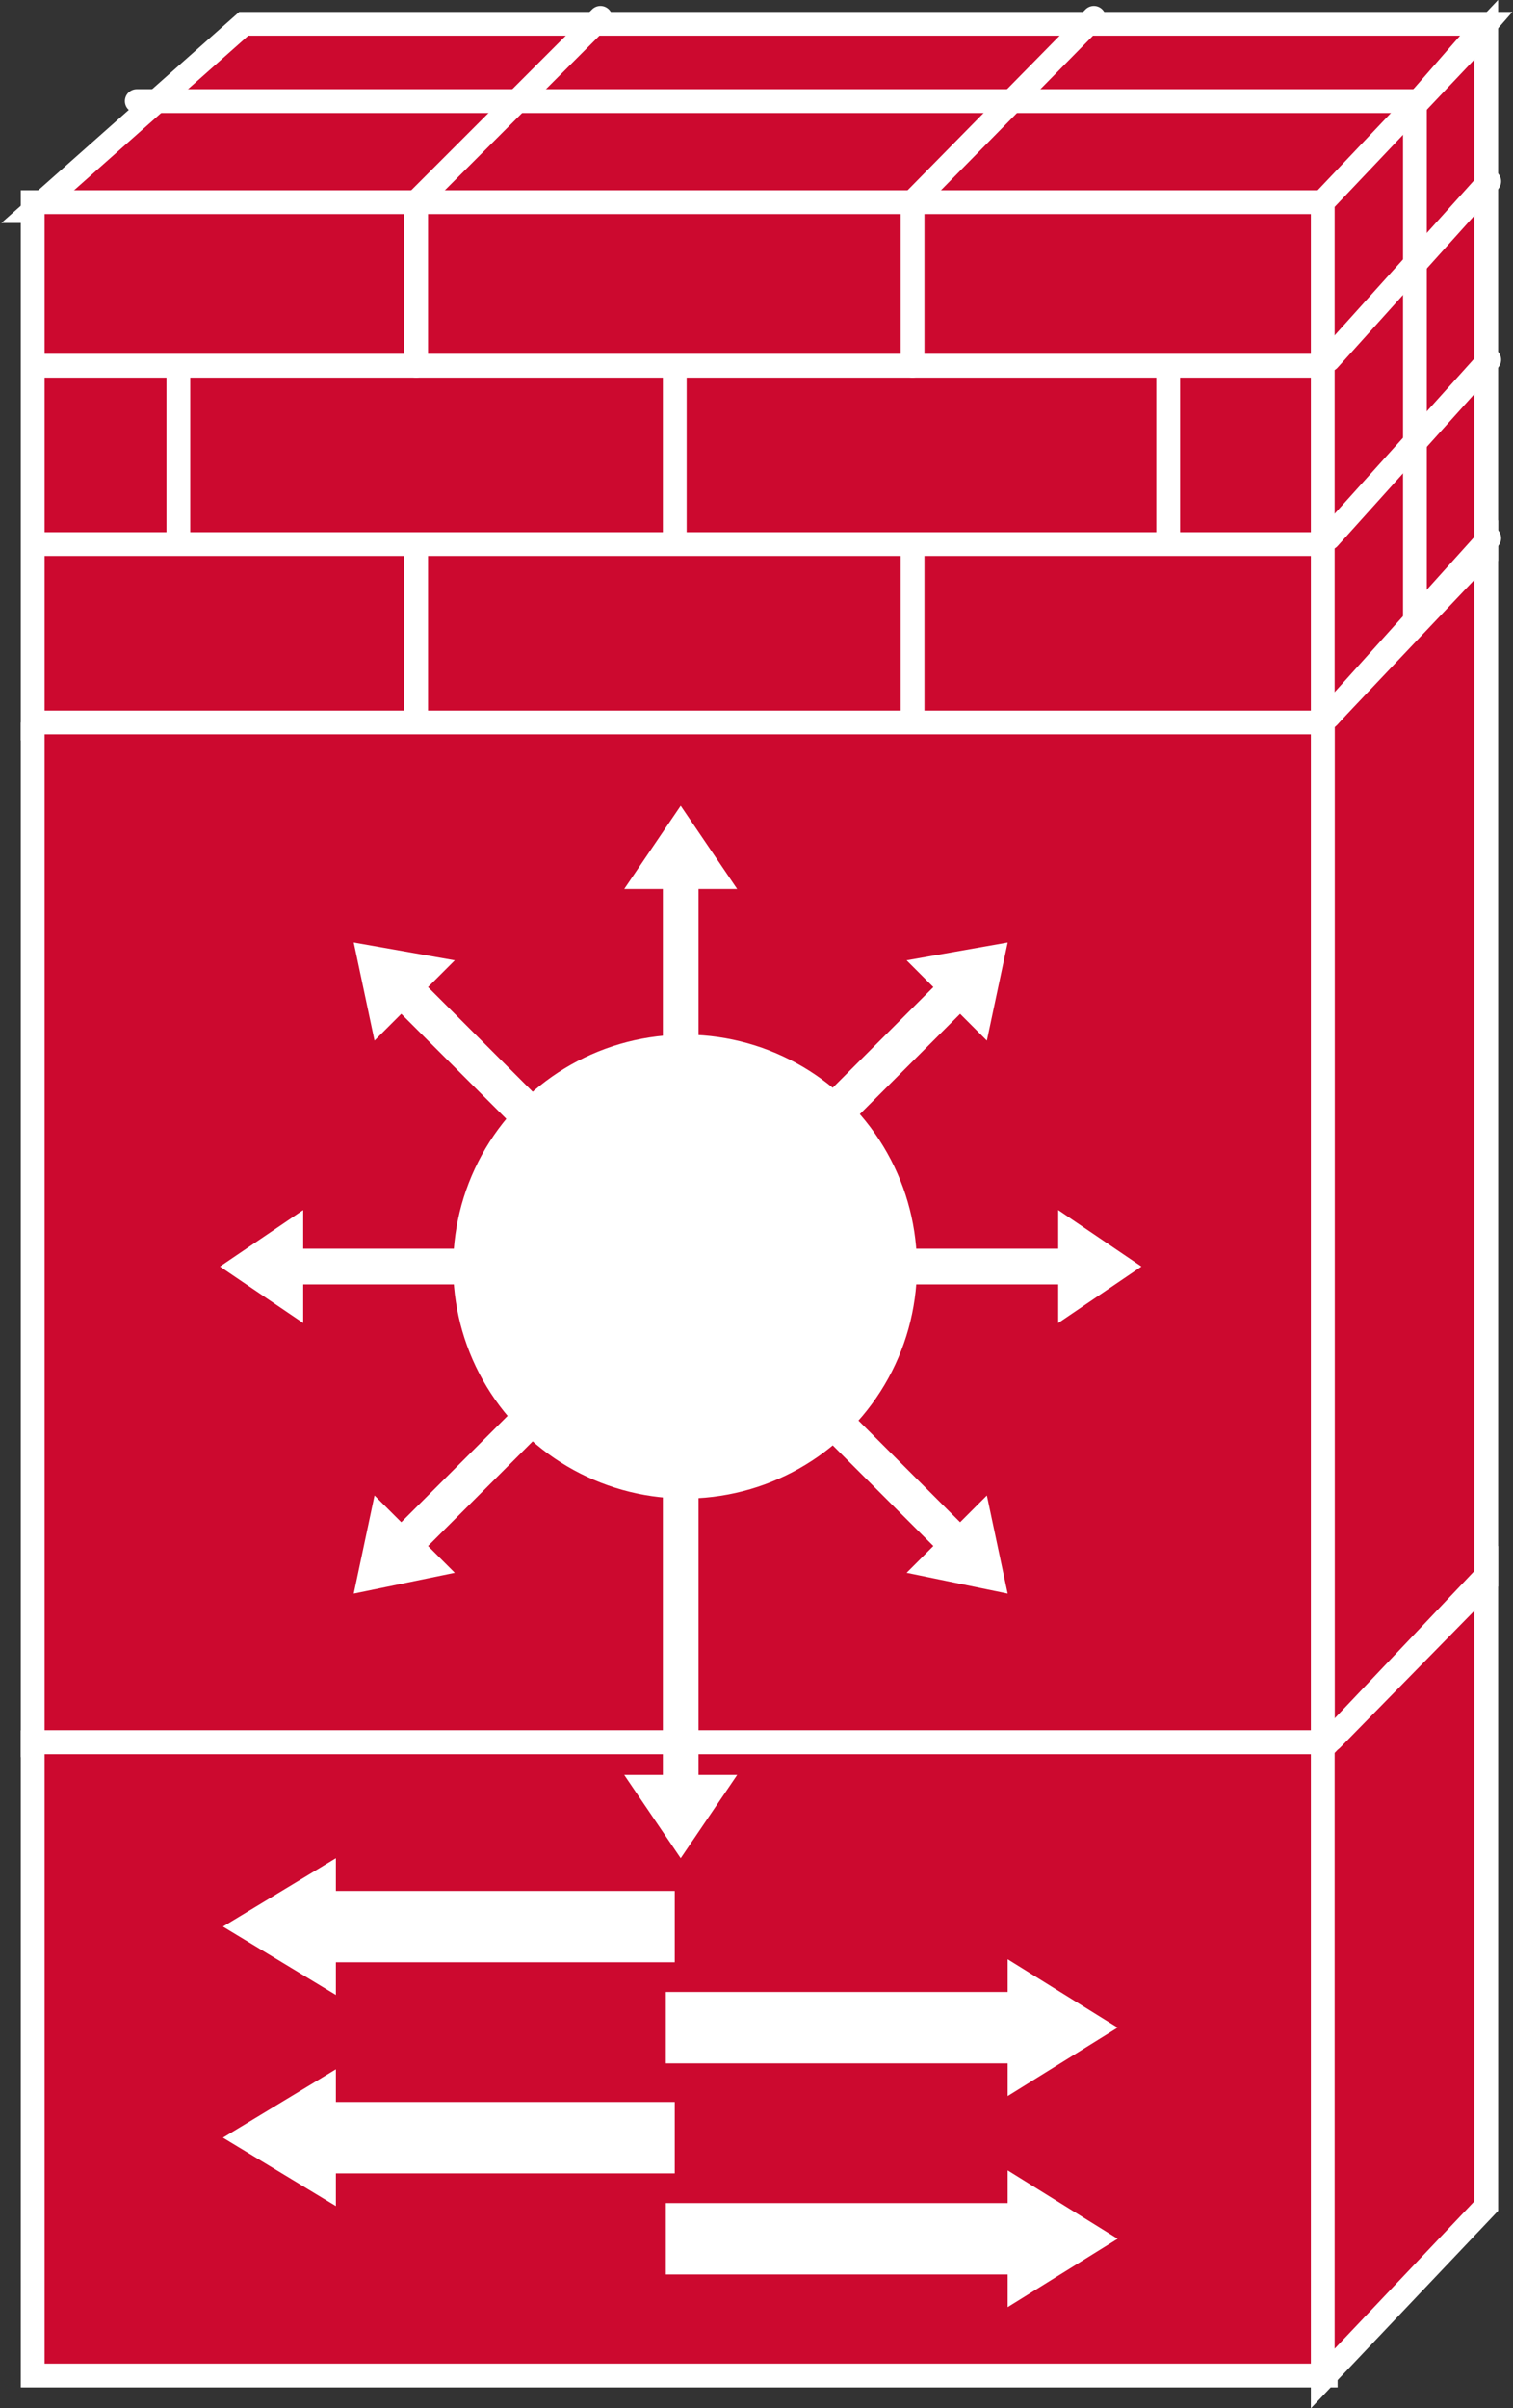 <?xml version="1.0" encoding="utf-8"?>
<!-- Generator: Adobe Illustrator 20.1.0, SVG Export Plug-In . SVG Version: 6.00 Build 0)  -->
<svg version="1.1" id="Layer_1" xmlns="http://www.w3.org/2000/svg" xmlns:xlink="http://www.w3.org/1999/xlink" x="0px" y="0px"
	 viewBox="0 0 50.9 81" style="enable-background:new 0 0 50.9 81;" xml:space="preserve">
<rect x="0" y="0" width="50.9" height="81" fill="#333333" stroke="none"/>
<style type="text/css">
	.st0{fill:#CC092F;stroke:#FFFFFF;stroke-width:0.8;}
	.st1{fill:none;stroke:#FFFFFF;stroke-width:0.8;stroke-linecap:round;stroke-linejoin:round;}
	.st2{stroke:#FFFFFF;stroke-width:0.8;stroke-linecap:round;stroke-linejoin:round;}
	.st3{fill:#FFFFFF;}
</style>
<g>
	<g>
		<g>
			<polygon class="st0" points="50,0.8 44.5,7.1 1.1,7.1 8.2,0.8 			"/>
		</g>
	</g>
	<g>
		<g>
			<rect x="1.1" y="6.8" class="st0" width="43.5" height="17.7"/>
			<polygon class="st0" points="50,18.7 50,1 44.5,6.8 44.5,24.5 			"/>
		</g>
	</g>
	<polygon class="st0" points="44.5,24.3 44.5,59 50,53.2 50,18.5 	"/>
	<g>
		<line class="st1" x1="44.3" y1="12.3" x2="1.3" y2="12.3"/>
		<line class="st1" x1="47.6" y1="3.4" x2="4.6" y2="3.4"/>
		<line class="st1" x1="44.3" y1="18.3" x2="1.3" y2="18.3"/>
		<line class="st1" x1="50.1" y1="6.1" x2="44.7" y2="12.1"/>
		<line class="st1" x1="50.1" y1="12.1" x2="44.7" y2="18.1"/>
		<line class="st2" x1="14" y1="6.9" x2="14" y2="12.3"/>
		<line class="st1" x1="30.7" y1="6.9" x2="30.7" y2="12.3"/>
		<line class="st1" x1="14" y1="18.6" x2="14" y2="24"/>
		<line class="st1" x1="30.7" y1="18.6" x2="30.7" y2="24"/>
		<line class="st1" x1="22.7" y1="12.6" x2="22.7" y2="18"/>
		<line class="st1" x1="6" y1="12.6" x2="6" y2="18"/>
		<line class="st1" x1="39.3" y1="12.6" x2="39.3" y2="18"/>
		<line class="st1" x1="20.2" y1="0.6" x2="14" y2="6.8"/>
		<line class="st1" x1="36.8" y1="0.6" x2="30.7" y2="6.8"/>
		<g>
			<g>
				<g>
					<g>
						<g>
							<polyline class="st0" points="44.5,24.3 44.5,58.7 1.1,58.7 1.1,24.3 							"/>
						</g>
					</g>
					<g>
						<g>
							<rect x="1.1" y="58.6" class="st0" width="43.5" height="21.3"/>
							<polygon class="st0" points="50,74.2 50,53 44.5,58.8 44.5,80 							"/>
						</g>
					</g>
				</g>
				<g>
					<polygon class="st3" points="23.5,37.5 23.5,29.9 24.8,29.9 22.9,27.1 21,29.9 22.3,29.9 22.3,37.5 					"/>
					<polygon class="st3" points="19.7,38.5 14.4,33.2 15.3,32.3 11.9,31.7 12.6,35 13.5,34.1 18.8,39.4 					"/>
					<polygon class="st3" points="17.7,42 10.2,42 10.2,40.7 7.4,42.6 10.2,44.5 10.2,43.2 17.7,43.2 					"/>
					<polygon class="st3" points="18.8,45.9 13.5,51.2 12.6,50.3 11.9,53.6 15.3,52.9 14.4,52 19.7,46.7 					"/>
					<polygon class="st3" points="22.3,45.2 22.3,59.7 21,59.7 22.9,62.5 24.8,59.7 23.5,59.7 23.5,45.2 					"/>
					<polygon class="st3" points="26.1,46.7 31.4,52 30.5,52.9 33.9,53.6 33.2,50.3 32.3,51.2 27,45.9 					"/>
					<polygon class="st3" points="28.1,43.2 35.6,43.2 35.6,44.5 38.4,42.6 35.6,40.7 35.6,42 28.1,42 					"/>
					<polygon class="st3" points="27,39.4 32.3,34.1 33.2,35 33.9,31.7 30.5,32.3 31.4,33.2 26.1,38.5 					"/>
				</g>
			</g>
			<g>
				<ellipse transform="matrix(0.819 -0.574 0.574 0.819 -20.243 20.914)" class="st3" cx="23" cy="42.6" rx="7.8" ry="7.8"/>
			</g>
		</g>
		<line class="st1" x1="47.6" y1="3.5" x2="47.6" y2="20.8"/>
		<g>
			<g>
				<polygon class="st3" points="22.4,67 33.9,67 33.9,65.9 37.6,68.2 33.9,70.5 33.9,69.4 22.4,69.4 				"/>
				<polygon class="st3" points="22.4,74.1 33.9,74.1 33.9,73 37.6,75.3 33.9,77.6 33.9,76.5 22.4,76.5 				"/>
				<polygon class="st3" points="22.7,63.6 11.3,63.6 11.3,62.5 7.5,64.8 11.3,67.1 11.3,66 22.7,66 				"/>
				<polygon class="st3" points="22.7,70.7 11.3,70.7 11.3,69.6 7.5,71.9 11.3,74.2 11.3,73.1 22.7,73.1 				"/>
			</g>
		</g>
	</g>
	<line class="st1" x1="44.3" y1="24.3" x2="1.3" y2="24.3"/>
	<line class="st1" x1="50.1" y1="18.1" x2="44.7" y2="24.1"/>
	<line class="st1" x1="44.3" y1="58.6" x2="1.3" y2="58.6"/>
	<line class="st1" x1="49.9" y1="53.3" x2="44.8" y2="58.5"/>
</g>
</svg>
